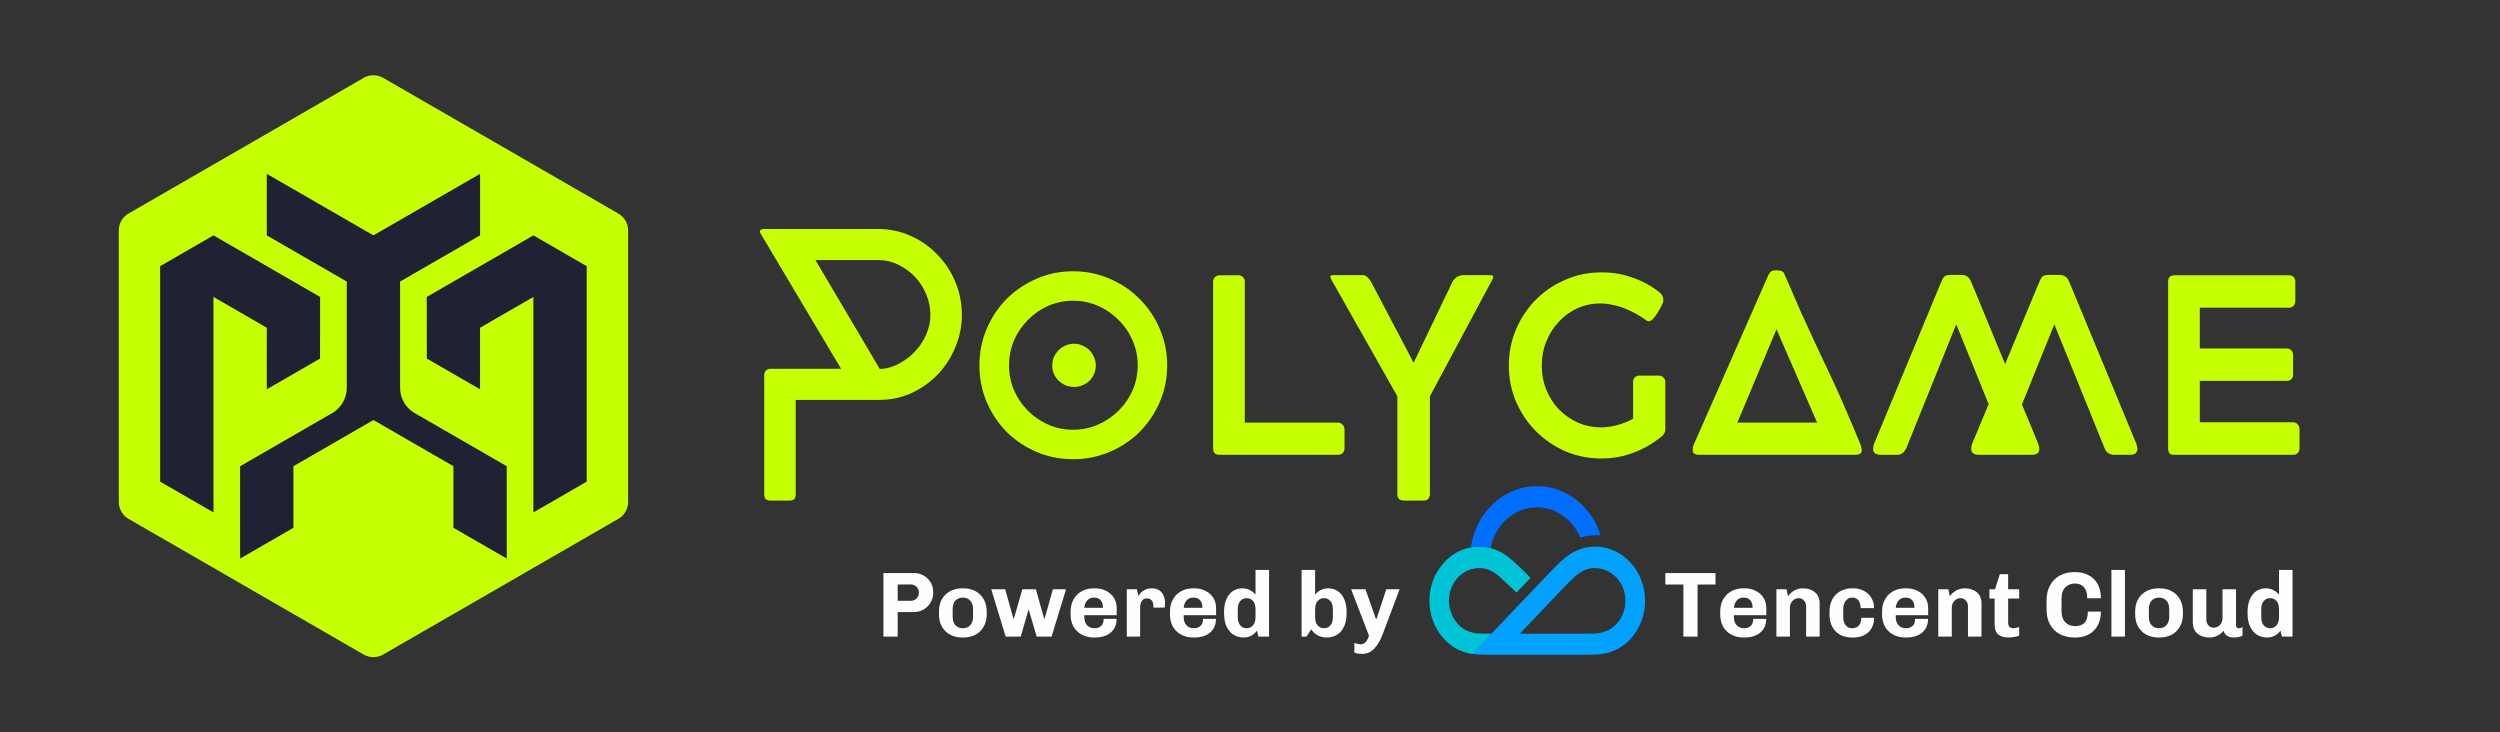 <svg width="864" height="253" viewBox="0 0 864 253" fill="none" xmlns="http://www.w3.org/2000/svg">
<rect x="0" y="0" width="864" height="253" fill="#333333" stroke="none"/>
<path d="M213.718 73.814L132.406 26.9C131.387 26.312 130.232 26.002 129.055 26.002C127.879 26.002 126.723 26.312 125.704 26.9L44.401 73.814C43.383 74.401 42.538 75.246 41.949 76.264C41.361 77.281 41.051 78.436 41.05 79.611V173.497C41.05 174.674 41.359 175.83 41.947 176.849C42.536 177.868 43.382 178.715 44.401 179.303L125.704 226.217C126.723 226.805 127.879 227.115 129.055 227.115C130.232 227.115 131.387 226.805 132.406 226.217L213.718 179.303C214.737 178.715 215.583 177.868 216.172 176.849C216.76 175.83 217.069 174.674 217.069 173.497V79.611C217.068 78.436 216.758 77.281 216.169 76.264C215.581 75.246 214.736 74.401 213.718 73.814Z" fill="#C6FF00"/>
<path d="M55.349 91.985V166.452L73.779 177.092V102.624L92.201 113.264V134.543L110.607 123.92L110.632 102.624L73.779 81.346L55.349 91.985Z" fill="#212134"/>
<path d="M202.76 91.985V166.452L184.338 177.092V102.624L165.908 113.264V134.543L147.511 123.92L147.486 102.624L184.338 81.346L202.76 91.985Z" fill="#212134"/>
<path d="M138.271 134.056V97.304L165.917 81.345V60.074L129.056 81.345L92.195 60.074V81.345L119.84 97.304V134.056C119.84 135.82 119.375 137.553 118.493 139.081C117.611 140.609 116.342 141.878 114.814 142.76L82.98 161.132V193.042L101.41 182.402V161.123L129.056 145.164L156.701 161.123V182.402L175.132 193.042V161.123L143.297 142.752C141.771 141.87 140.503 140.603 139.62 139.076C138.738 137.55 138.273 135.819 138.271 134.056Z" fill="#212134"/>
<path d="M303.458 79.137C307.548 79.137 311.364 79.959 314.906 81.604C318.448 83.206 321.505 85.378 324.077 88.118C326.692 90.817 328.737 93.959 330.213 97.543C331.688 101.127 332.426 104.901 332.426 108.865C332.426 112.66 331.688 116.328 330.213 119.87C328.779 123.412 326.776 126.553 324.204 129.294C321.632 131.993 318.596 134.165 315.096 135.809C311.596 137.411 307.801 138.213 303.711 138.213H274.995V170.976C274.995 172.325 274.321 173 272.971 173H266.267C264.833 173 264.116 172.325 264.116 170.976V129.61C264.116 128.978 264.306 128.472 264.686 128.093C265.107 127.671 265.634 127.46 266.267 127.46H290.681L262.978 80.908C262.725 80.528 262.598 80.191 262.598 79.896C262.598 79.643 262.746 79.453 263.041 79.327C263.336 79.2 263.652 79.137 263.99 79.137H303.458ZM281.826 89.889L304.09 127.586C306.452 127.418 308.686 126.764 310.795 125.626C312.945 124.487 314.801 123.054 316.361 121.325C317.963 119.596 319.228 117.656 320.156 115.506C321.083 113.313 321.547 111.057 321.547 108.738C321.547 106.377 321.083 104.079 320.156 101.844C319.228 99.567 317.942 97.543 316.298 95.772C314.653 94.001 312.734 92.588 310.542 91.534C308.349 90.438 305.988 89.889 303.458 89.889H281.826ZM338.486 126.258C338.486 121.789 339.33 117.572 341.016 113.608C342.703 109.645 345.001 106.208 347.911 103.299C350.862 100.347 354.299 98.028 358.22 96.341C362.142 94.612 366.359 93.748 370.87 93.748C375.34 93.748 379.557 94.612 383.52 96.341C387.484 98.028 390.921 100.347 393.83 103.299C396.782 106.208 399.101 109.645 400.788 113.608C402.517 117.572 403.381 121.789 403.381 126.258C403.381 130.77 402.517 135.008 400.788 138.971C399.101 142.893 396.782 146.33 393.83 149.281C390.921 152.191 387.484 154.489 383.52 156.176C379.557 157.862 375.34 158.706 370.87 158.706C366.359 158.706 362.142 157.862 358.22 156.176C354.299 154.489 350.862 152.191 347.911 149.281C345.001 146.33 342.703 142.893 341.016 138.971C339.33 135.008 338.486 130.77 338.486 126.258ZM348.733 126.258C348.733 129.294 349.302 132.162 350.441 134.86C351.621 137.559 353.224 139.92 355.248 141.944C357.272 143.968 359.612 145.571 362.268 146.751C364.967 147.932 367.834 148.522 370.87 148.522C373.906 148.522 376.774 147.932 379.472 146.751C382.171 145.571 384.532 143.968 386.556 141.944C388.623 139.92 390.246 137.559 391.427 134.86C392.607 132.162 393.198 129.294 393.198 126.258C393.198 123.222 392.607 120.355 391.427 117.656C390.246 114.958 388.623 112.596 386.556 110.572C384.532 108.506 382.171 106.883 379.472 105.702C376.774 104.521 373.906 103.931 370.87 103.931C367.834 103.931 364.967 104.521 362.268 105.702C359.612 106.883 357.272 108.506 355.248 110.572C353.224 112.596 351.621 114.958 350.441 117.656C349.302 120.355 348.733 123.222 348.733 126.258ZM371.187 118.795C370.133 118.795 369.142 119.006 368.214 119.427C367.328 119.807 366.548 120.334 365.874 121.009C365.199 121.683 364.651 122.484 364.229 123.412C363.85 124.298 363.66 125.267 363.66 126.322C363.66 127.334 363.85 128.303 364.229 129.231C364.651 130.117 365.199 130.897 365.874 131.571C366.548 132.204 367.328 132.731 368.214 133.152C369.142 133.532 370.133 133.722 371.187 133.722C372.241 133.722 373.211 133.532 374.096 133.152C375.024 132.773 375.825 132.267 376.5 131.634C377.174 130.96 377.701 130.18 378.081 129.294C378.503 128.367 378.713 127.376 378.713 126.322C378.713 125.267 378.503 124.298 378.081 123.412C377.701 122.484 377.174 121.683 376.5 121.009C375.825 120.334 375.024 119.807 374.096 119.427C373.211 119.006 372.241 118.795 371.187 118.795ZM462.45 146.055C463.04 146.055 463.546 146.287 463.968 146.751C464.431 147.173 464.663 147.742 464.663 148.459V154.974C464.663 155.606 464.452 156.133 464.031 156.555C463.651 156.977 463.124 157.188 462.45 157.188H421.464C419.988 157.188 419.25 156.45 419.25 154.974V97.353C419.25 96.721 419.461 96.193 419.882 95.772C420.304 95.35 420.873 95.139 421.59 95.139H427.978C428.569 95.139 429.075 95.329 429.496 95.709C429.96 96.088 430.192 96.636 430.192 97.353V146.055H462.45ZM494.183 136.947V170.786C494.099 172.262 493.361 173 491.969 173H485.265C483.705 173 482.925 172.262 482.925 170.786V136.947L460.344 97.037C459.965 96.404 459.775 95.94 459.775 95.645C459.775 95.266 460.091 95.076 460.724 95.076H470.97C471.561 95.076 472.046 95.266 472.425 95.645C472.847 95.983 473.29 96.51 473.753 97.227L488.554 125.373L502.026 97.29C502.87 95.94 504.029 95.203 505.505 95.076H515.119C515.751 95.076 516.068 95.287 516.068 95.709C516.068 96.004 515.899 96.425 515.562 96.974L494.183 136.947ZM575.533 148.459C575.533 148.923 575.385 149.408 575.09 149.914C574.795 150.378 574.478 150.715 574.141 150.926C571.316 153.245 568.132 155.079 564.59 156.428C561.091 157.778 557.38 158.453 553.458 158.453C549.073 158.453 544.941 157.63 541.061 155.986C537.182 154.299 533.788 152.001 530.878 149.092C527.969 146.182 525.671 142.788 523.984 138.908C522.297 134.987 521.454 130.791 521.454 126.322C521.454 121.852 522.297 117.656 523.984 113.735C525.671 109.813 527.969 106.398 530.878 103.488C533.788 100.579 537.182 98.302 541.061 96.657C544.941 94.971 549.073 94.127 553.458 94.127C557.296 94.127 560.901 94.739 564.274 95.962C567.647 97.142 570.705 98.808 573.445 100.958C573.867 101.253 574.204 101.654 574.457 102.16C574.71 102.624 574.837 103.151 574.837 103.741V104.247C574.71 104.627 574.457 105.196 574.078 105.955C573.741 106.672 573.319 107.41 572.813 108.169C572.349 108.928 571.843 109.602 571.295 110.193C570.789 110.741 570.325 111.015 569.903 111.015C569.693 111.015 569.461 110.973 569.208 110.889C568.322 110.214 567.268 109.518 566.045 108.801C564.822 108.084 563.515 107.431 562.124 106.841C560.732 106.25 559.256 105.786 557.696 105.449C556.178 105.07 554.639 104.88 553.079 104.88C550.212 104.88 547.534 105.449 545.046 106.587C542.6 107.726 540.471 109.286 538.658 111.268C536.845 113.208 535.411 115.485 534.357 118.099C533.345 120.671 532.839 123.412 532.839 126.322C532.839 129.315 533.366 132.119 534.42 134.734C535.474 137.306 536.929 139.562 538.784 141.502C540.64 143.399 542.811 144.917 545.299 146.055C547.829 147.152 550.549 147.7 553.458 147.7C555.145 147.7 556.937 147.447 558.835 146.941C560.774 146.435 562.63 145.697 564.401 144.727V132.014C564.401 131.297 564.611 130.749 565.033 130.37C565.455 129.99 565.961 129.8 566.551 129.8H573.256C573.972 129.8 574.521 130.032 574.9 130.496C575.322 130.918 575.533 131.424 575.533 132.014V148.459ZM587.332 157.188C585.772 157.188 584.991 156.66 584.991 155.606C584.991 155.016 585.013 154.636 585.055 154.468C585.097 154.299 585.139 154.173 585.181 154.088L611.114 95.139C611.282 94.802 611.514 94.444 611.809 94.064C612.105 93.642 612.779 93.431 613.833 93.431H614.276C614.867 93.431 615.33 93.516 615.668 93.684C616.005 93.811 616.258 93.98 616.427 94.191C616.595 94.401 616.701 94.633 616.743 94.886C616.827 95.097 616.912 95.266 616.996 95.392C619.104 100.284 620.917 104.458 622.435 107.916C623.996 111.373 625.408 114.452 626.673 117.15C627.938 119.849 629.119 122.379 630.215 124.74C631.354 127.059 632.534 129.568 633.757 132.267C635.022 134.966 636.393 138.044 637.868 141.502C639.386 144.959 641.157 149.155 643.181 154.088L643.118 154.025L643.245 154.657C643.287 154.868 643.329 155.058 643.371 155.227C643.413 155.395 643.434 155.522 643.434 155.606C643.434 156.66 642.675 157.188 641.157 157.188H587.332ZM600.424 146.055H628.001L613.96 113.798L600.424 146.055ZM683.987 157.188C682.173 157.188 681.267 156.513 681.267 155.164C681.267 154.531 681.351 153.983 681.52 153.519C681.731 153.013 681.878 152.655 681.963 152.444L687.276 139.667L676.08 112.09L658.813 154.911C658.476 155.627 658.033 156.197 657.485 156.618C656.979 156.998 656.304 157.188 655.461 157.188H650.085C648.271 157.188 647.365 156.513 647.365 155.164C647.365 154.531 647.449 153.983 647.618 153.519C647.829 153.013 647.976 152.655 648.061 152.444L670.894 97.416C671.231 96.573 671.59 95.962 671.969 95.582C672.349 95.203 673.086 95.013 674.183 95.013H677.851C678.61 95.013 679.264 95.181 679.812 95.519C680.36 95.814 680.845 96.468 681.267 97.48L692.968 125.815L704.796 97.416C705.133 96.573 705.492 95.962 705.871 95.582C706.251 95.203 706.988 95.013 708.085 95.013H711.753C712.512 95.013 713.166 95.181 713.714 95.519C714.262 95.814 714.747 96.468 715.169 97.48L738.255 153.203C738.339 153.287 738.424 153.582 738.508 154.088C738.635 154.552 738.698 154.889 738.698 155.1C738.698 156.492 737.812 157.188 736.041 157.188H730.728C729.084 157.188 727.966 156.45 727.376 154.974L709.982 112.09L698.787 139.794L704.353 153.203C704.437 153.287 704.522 153.582 704.606 154.088C704.733 154.552 704.796 154.889 704.796 155.1C704.796 156.492 703.91 157.188 702.139 157.188H683.987ZM790.355 120.439C790.946 120.439 791.452 120.65 791.873 121.072C792.295 121.493 792.506 122.063 792.506 122.78V129.421C792.506 130.053 792.316 130.58 791.937 131.002C791.557 131.424 791.03 131.634 790.355 131.634H760.248V145.929H792.506C793.096 145.929 793.602 146.161 794.024 146.625C794.488 147.046 794.72 147.616 794.72 148.333V154.974C794.72 155.606 794.509 156.133 794.087 156.555C793.708 156.977 793.18 157.188 792.506 157.188H751.077C749.896 157.145 749.306 156.407 749.306 154.974V97.353C749.306 95.877 750.044 95.139 751.52 95.139H791.114C791.789 95.139 792.316 95.35 792.696 95.772C793.075 96.193 793.265 96.721 793.265 97.353V103.994C793.265 104.711 793.054 105.28 792.632 105.702C792.211 106.124 791.705 106.335 791.114 106.335H760.248V120.439H790.355Z" fill="#C6FF00"/>
<path d="M310.232 220H305.304V198.048H315.896C317.091 198.048 318.189 198.336 319.192 198.912C320.216 199.467 321.027 200.245 321.624 201.248C322.221 202.251 322.52 203.371 322.52 204.608V204.8C322.52 206.016 322.221 207.147 321.624 208.192C321.048 209.216 320.248 210.027 319.224 210.624C318.221 211.221 317.112 211.52 315.896 211.52H310.232V220ZM310.232 207.648H314.744C315.555 207.648 316.227 207.381 316.76 206.848C317.293 206.293 317.56 205.653 317.56 204.928V204.736C317.56 203.989 317.293 203.349 316.76 202.816C316.248 202.261 315.576 201.984 314.744 201.984H310.232V207.648ZM341.013 212.288C341.013 213.931 340.661 215.36 339.957 216.576C339.274 217.792 338.325 218.72 337.109 219.36C335.893 220 334.528 220.32 333.013 220.32H332.501C330.986 220.32 329.621 220 328.405 219.36C327.189 218.72 326.229 217.792 325.525 216.576C324.842 215.36 324.501 213.931 324.501 212.288V211.36C324.501 209.717 324.842 208.288 325.525 207.072C326.229 205.856 327.189 204.928 328.405 204.288C329.621 203.648 330.986 203.328 332.501 203.328H333.013C334.528 203.328 335.893 203.648 337.109 204.288C338.325 204.928 339.274 205.856 339.957 207.072C340.661 208.288 341.013 209.717 341.013 211.36V212.288ZM336.277 210.528C336.277 209.227 335.946 208.235 335.285 207.552C334.645 206.869 333.802 206.528 332.757 206.528C331.712 206.528 330.858 206.869 330.197 207.552C329.557 208.235 329.237 209.227 329.237 210.528V213.12C329.237 214.421 329.557 215.413 330.197 216.096C330.858 216.779 331.712 217.12 332.757 217.12C333.802 217.12 334.645 216.779 335.285 216.096C335.946 215.413 336.277 214.421 336.277 213.12V210.528ZM355.399 210.88C354.247 214.933 353.372 217.973 352.775 220H347.559L342.567 203.648H347.399L350.215 213.76H350.407C350.962 211.797 351.388 210.325 351.687 209.344L353.319 203.648H357.991L360.839 213.76H361.031C362.311 209.28 363.26 205.909 363.879 203.648H368.423L363.431 220H358.279L355.591 210.88H355.399ZM385.905 213.888C385.905 215.317 385.564 216.523 384.881 217.504C384.198 218.464 383.292 219.179 382.161 219.648C381.052 220.096 379.836 220.32 378.513 220.32H378.001C376.486 220.32 375.121 220 373.905 219.36C372.689 218.72 371.729 217.803 371.025 216.608C370.342 215.392 370.001 213.952 370.001 212.288V211.36C370.001 209.717 370.353 208.288 371.057 207.072C371.761 205.856 372.71 204.928 373.905 204.288C375.121 203.648 376.486 203.328 378.001 203.328H378.513C379.836 203.328 381.062 203.605 382.193 204.16C383.324 204.693 384.23 205.483 384.913 206.528C385.596 207.552 385.937 208.768 385.937 210.176V212.608H374.737V213.376C374.737 214.443 375.046 215.339 375.665 216.064C376.305 216.768 377.169 217.12 378.257 217.12C379.238 217.12 380.006 216.853 380.561 216.32C381.137 215.765 381.425 214.955 381.425 213.888H385.905ZM378.033 206.528C377.094 206.528 376.326 206.859 375.729 207.52C375.153 208.181 374.822 209.024 374.737 210.048H381.201C381.201 208.96 380.945 208.107 380.433 207.488C379.942 206.848 379.142 206.528 378.033 206.528ZM398.609 209.248C398.609 208.587 398.427 208.021 398.065 207.552C397.702 207.061 397.126 206.816 396.337 206.816C395.59 206.816 395.014 207.115 394.609 207.712C394.225 208.288 394.033 209.013 394.033 209.888V220H389.424V203.648H392.881L393.457 206.048C393.542 205.813 393.755 205.483 394.097 205.056C394.459 204.629 394.971 204.235 395.633 203.872C396.315 203.509 397.115 203.328 398.033 203.328C399.505 203.328 400.635 203.787 401.425 204.704C402.235 205.621 402.641 206.837 402.641 208.352C402.641 208.672 402.619 208.992 402.577 209.312C402.555 209.632 402.534 209.856 402.513 209.984H398.609V209.248ZM420.249 213.888C420.249 215.317 419.907 216.523 419.225 217.504C418.542 218.464 417.635 219.179 416.505 219.648C415.395 220.096 414.179 220.32 412.857 220.32H412.345C410.83 220.32 409.465 220 408.249 219.36C407.033 218.72 406.073 217.803 405.369 216.608C404.686 215.392 404.345 213.952 404.345 212.288V211.36C404.345 209.717 404.697 208.288 405.401 207.072C406.105 205.856 407.054 204.928 408.249 204.288C409.465 203.648 410.83 203.328 412.345 203.328H412.857C414.179 203.328 415.406 203.605 416.537 204.16C417.667 204.693 418.574 205.483 419.257 206.528C419.939 207.552 420.281 208.768 420.281 210.176V212.608H409.081V213.376C409.081 214.443 409.39 215.339 410.009 216.064C410.649 216.768 411.513 217.12 412.601 217.12C413.582 217.12 414.35 216.853 414.905 216.32C415.481 215.765 415.769 214.955 415.769 213.888H420.249ZM412.377 206.528C411.438 206.528 410.67 206.859 410.073 207.52C409.497 208.181 409.166 209.024 409.081 210.048H415.545C415.545 208.96 415.289 208.107 414.777 207.488C414.286 206.848 413.486 206.528 412.377 206.528ZM434.424 217.952C433.23 219.531 431.694 220.32 429.816 220.32C428.536 220.32 427.384 220.011 426.36 219.392C425.336 218.773 424.526 217.835 423.928 216.576C423.331 215.317 423.032 213.76 423.032 211.904V211.552C423.032 209.781 423.31 208.277 423.864 207.04C424.419 205.803 425.166 204.875 426.104 204.256C427.064 203.637 428.142 203.328 429.336 203.328C430.36 203.328 431.256 203.541 432.024 203.968C432.814 204.395 433.443 204.917 433.912 205.536V196.96H438.584V220H434.904L434.424 217.952ZM427.768 213.248C427.768 214.485 428.056 215.445 428.632 216.128C429.208 216.789 429.944 217.12 430.84 217.12C431.736 217.12 432.472 216.789 433.048 216.128C433.624 215.445 433.912 214.485 433.912 213.248V210.592C433.912 209.333 433.624 208.373 433.048 207.712C432.472 207.051 431.736 206.72 430.84 206.72C429.944 206.72 429.208 207.051 428.632 207.712C428.056 208.373 427.768 209.333 427.768 210.592V213.248ZM454.503 205.536C454.972 204.917 455.591 204.395 456.359 203.968C457.148 203.541 458.055 203.328 459.079 203.328C460.273 203.328 461.34 203.637 462.279 204.256C463.239 204.875 463.996 205.803 464.551 207.04C465.105 208.277 465.383 209.781 465.383 211.552V211.904C465.383 213.76 465.084 215.317 464.487 216.576C463.889 217.835 463.079 218.773 462.055 219.392C461.031 220.011 459.879 220.32 458.599 220.32C457.425 220.32 456.38 220.085 455.463 219.616C454.545 219.125 453.777 218.421 453.159 217.504L452.615 218.336C452.401 218.699 452.199 219.019 452.007 219.296C451.815 219.552 451.655 219.787 451.527 220H449.831V196.96H454.503V205.536ZM460.647 210.592C460.647 209.333 460.359 208.373 459.783 207.712C459.207 207.051 458.471 206.72 457.575 206.72C456.679 206.72 455.943 207.051 455.367 207.712C454.791 208.373 454.503 209.333 454.503 210.592V213.248C454.503 214.485 454.791 215.445 455.367 216.128C455.943 216.789 456.679 217.12 457.575 217.12C458.471 217.12 459.207 216.789 459.783 216.128C460.359 215.445 460.647 214.485 460.647 213.248V210.592ZM477.886 219.104C477.097 221.237 476.126 222.912 474.974 224.128C473.822 225.365 472.435 225.984 470.814 225.984C469.683 225.984 468.766 225.824 468.062 225.504V222.208C468.318 222.315 468.649 222.411 469.054 222.496C469.459 222.603 469.843 222.656 470.206 222.656C471.571 222.656 472.542 221.664 473.118 219.68L466.942 203.648H471.902L475.518 213.92H475.71L479.102 203.648H483.71L477.886 219.104ZM586.673 202.016V220H581.777V202.016H575.537V198.048H592.881V202.016H586.673ZM610.405 213.888C610.405 215.317 610.064 216.523 609.381 217.504C608.698 218.464 607.792 219.179 606.661 219.648C605.552 220.096 604.336 220.32 603.013 220.32H602.501C600.986 220.32 599.621 220 598.405 219.36C597.189 218.72 596.229 217.803 595.525 216.608C594.842 215.392 594.501 213.952 594.501 212.288V211.36C594.501 209.717 594.853 208.288 595.557 207.072C596.261 205.856 597.21 204.928 598.405 204.288C599.621 203.648 600.986 203.328 602.501 203.328H603.013C604.336 203.328 605.562 203.605 606.693 204.16C607.824 204.693 608.73 205.483 609.413 206.528C610.096 207.552 610.437 208.768 610.437 210.176V212.608H599.237V213.376C599.237 214.443 599.546 215.339 600.165 216.064C600.805 216.768 601.669 217.12 602.757 217.12C603.738 217.12 604.506 216.853 605.061 216.32C605.637 215.765 605.925 214.955 605.925 213.888H610.405ZM602.533 206.528C601.594 206.528 600.826 206.859 600.229 207.52C599.653 208.181 599.322 209.024 599.237 210.048H605.701C605.701 208.96 605.445 208.107 604.933 207.488C604.442 206.848 603.642 206.528 602.533 206.528ZM617.925 206.048C619.269 204.235 621.007 203.328 623.141 203.328C624.805 203.328 626.17 203.776 627.237 204.672C628.325 205.568 628.869 206.869 628.869 208.576V220H624.197V209.6C624.197 208.768 623.951 208.085 623.461 207.552C622.991 206.997 622.383 206.72 621.637 206.72C620.805 206.72 620.09 207.04 619.493 207.68C618.895 208.299 618.597 209.056 618.597 209.952V220H613.924V203.648H617.413L617.925 206.048ZM637.018 213.376C637.018 214.443 637.296 215.339 637.85 216.064C638.405 216.768 639.152 217.12 640.09 217.12C641.072 217.12 641.84 216.821 642.394 216.224C642.97 215.605 643.258 214.699 643.258 213.504H647.674C647.674 215.019 647.344 216.288 646.682 217.312C646.042 218.336 645.189 219.093 644.122 219.584C643.056 220.075 641.882 220.32 640.602 220.32H640.09C637.701 220.32 635.802 219.616 634.394 218.208C632.986 216.779 632.282 214.805 632.282 212.288V211.36C632.282 209.696 632.613 208.267 633.274 207.072C633.957 205.856 634.885 204.928 636.058 204.288C637.232 203.648 638.576 203.328 640.09 203.328H640.602C641.861 203.328 643.024 203.605 644.09 204.16C645.178 204.693 646.042 205.483 646.682 206.528C647.344 207.552 647.674 208.768 647.674 210.176H643.034C643.034 209.067 642.789 208.181 642.298 207.52C641.808 206.859 641.082 206.528 640.122 206.528C639.162 206.528 638.405 206.912 637.85 207.68C637.296 208.427 637.018 209.376 637.018 210.528V213.376ZM666.343 213.888C666.343 215.317 666.001 216.523 665.319 217.504C664.636 218.464 663.729 219.179 662.599 219.648C661.489 220.096 660.273 220.32 658.951 220.32H658.439C656.924 220.32 655.559 220 654.343 219.36C653.127 218.72 652.167 217.803 651.463 216.608C650.78 215.392 650.439 213.952 650.439 212.288V211.36C650.439 209.717 650.791 208.288 651.495 207.072C652.199 205.856 653.148 204.928 654.343 204.288C655.559 203.648 656.924 203.328 658.439 203.328H658.951C660.273 203.328 661.5 203.605 662.631 204.16C663.761 204.693 664.668 205.483 665.351 206.528C666.033 207.552 666.375 208.768 666.375 210.176V212.608H655.175V213.376C655.175 214.443 655.484 215.339 656.103 216.064C656.743 216.768 657.607 217.12 658.695 217.12C659.676 217.12 660.444 216.853 660.999 216.32C661.575 215.765 661.863 214.955 661.863 213.888H666.343ZM658.47 206.528C657.532 206.528 656.764 206.859 656.167 207.52C655.591 208.181 655.26 209.024 655.175 210.048H661.639C661.639 208.96 661.383 208.107 660.871 207.488C660.38 206.848 659.58 206.528 658.47 206.528ZM673.862 206.048C675.206 204.235 676.945 203.328 679.078 203.328C680.742 203.328 682.107 203.776 683.174 204.672C684.262 205.568 684.806 206.869 684.806 208.576V220H680.134V209.6C680.134 208.768 679.889 208.085 679.398 207.552C678.929 206.997 678.321 206.72 677.574 206.72C676.742 206.72 676.027 207.04 675.43 207.68C674.833 208.299 674.534 209.056 674.534 209.952V220H669.862V203.648H673.35L673.862 206.048ZM697.82 219.712C697.393 219.883 696.828 220.021 696.124 220.128C695.441 220.256 694.833 220.32 694.3 220.32C692.657 220.32 691.42 219.968 690.588 219.264C689.756 218.56 689.34 217.387 689.34 215.744V206.848H687.548V203.648H689.5L691.132 198.432H694.012V203.648H697.82V206.848H694.012V214.944C694.012 215.797 694.172 216.373 694.492 216.672C694.833 216.971 695.281 217.12 695.836 217.12C696.092 217.12 696.422 217.077 696.828 216.992C697.233 216.907 697.564 216.811 697.82 216.704V219.712ZM712.47 211.296C712.47 212.917 712.907 214.176 713.782 215.072C714.657 215.947 715.766 216.384 717.11 216.384C718.625 216.384 719.745 215.979 720.47 215.168C721.195 214.336 721.558 213.067 721.558 211.36H726.07C726.07 213.237 725.686 214.859 724.918 216.224C724.171 217.568 723.137 218.592 721.814 219.296C720.491 219.979 718.998 220.32 717.334 220.32H716.886C715.051 220.32 713.409 219.947 711.958 219.2C710.507 218.453 709.366 217.355 708.534 215.904C707.702 214.432 707.286 212.661 707.286 210.592V207.456C707.286 205.451 707.702 203.712 708.534 202.24C709.366 200.768 710.497 199.648 711.926 198.88C713.377 198.112 714.987 197.728 716.758 197.728H717.206C718.913 197.728 720.427 198.069 721.75 198.752C723.094 199.413 724.15 200.427 724.918 201.792C725.686 203.136 726.07 204.789 726.07 206.752H721.366C721.366 205.088 720.993 203.829 720.246 202.976C719.521 202.101 718.465 201.664 717.078 201.664C715.734 201.664 714.625 202.112 713.75 203.008C712.897 203.883 712.47 205.131 712.47 206.752V211.296ZM729.706 220V196.96H734.378V220H729.706ZM754.419 212.288C754.419 213.931 754.067 215.36 753.363 216.576C752.681 217.792 751.731 218.72 750.515 219.36C749.299 220 747.934 220.32 746.419 220.32H745.907C744.393 220.32 743.027 220 741.811 219.36C740.595 218.72 739.635 217.792 738.931 216.576C738.249 215.36 737.907 213.931 737.907 212.288V211.36C737.907 209.717 738.249 208.288 738.931 207.072C739.635 205.856 740.595 204.928 741.811 204.288C743.027 203.648 744.393 203.328 745.907 203.328H746.419C747.934 203.328 749.299 203.648 750.515 204.288C751.731 204.928 752.681 205.856 753.363 207.072C754.067 208.288 754.419 209.717 754.419 211.36V212.288ZM749.683 210.528C749.683 209.227 749.353 208.235 748.691 207.552C748.051 206.869 747.209 206.528 746.163 206.528C745.118 206.528 744.265 206.869 743.603 207.552C742.963 208.235 742.643 209.227 742.643 210.528V213.12C742.643 214.421 742.963 215.413 743.603 216.096C744.265 216.779 745.118 217.12 746.163 217.12C747.209 217.12 748.051 216.779 748.691 216.096C749.353 215.413 749.683 214.421 749.683 213.12V210.528ZM772.773 216.16C772.773 216.48 772.869 216.725 773.061 216.896C773.253 217.045 773.467 217.12 773.701 217.12C773.915 217.12 774.149 217.077 774.405 216.992C774.661 216.907 774.864 216.832 775.013 216.768V219.648C774.224 220.096 773.285 220.32 772.197 220.32C770.064 220.32 768.827 219.541 768.485 217.984C767.141 219.541 765.499 220.32 763.557 220.32C761.893 220.32 760.517 219.872 759.429 218.976C758.363 218.08 757.829 216.779 757.829 215.072V203.648H762.501V214.048C762.501 214.88 762.736 215.573 763.205 216.128C763.696 216.661 764.315 216.928 765.061 216.928C765.893 216.928 766.608 216.619 767.205 216C767.803 215.36 768.101 214.592 768.101 213.696V203.648H772.773V216.16ZM788.143 217.952C786.948 219.531 785.412 220.32 783.535 220.32C782.255 220.32 781.103 220.011 780.079 219.392C779.055 218.773 778.244 217.835 777.647 216.576C777.05 215.317 776.751 213.76 776.751 211.904V211.552C776.751 209.781 777.028 208.277 777.583 207.04C778.138 205.803 778.884 204.875 779.823 204.256C780.783 203.637 781.86 203.328 783.055 203.328C784.079 203.328 784.975 203.541 785.743 203.968C786.532 204.395 787.162 204.917 787.631 205.536V196.96H792.303V220H788.623L788.143 217.952ZM781.487 213.248C781.487 214.485 781.775 215.445 782.351 216.128C782.927 216.789 783.663 217.12 784.559 217.12C785.455 217.12 786.191 216.789 786.767 216.128C787.343 215.445 787.631 214.485 787.631 213.248V210.592C787.631 209.333 787.343 208.373 786.767 207.712C786.191 207.051 785.455 206.72 784.559 206.72C783.663 206.72 782.927 207.051 782.351 207.712C781.775 208.373 781.487 209.333 781.487 210.592V213.248Z" fill="#FFFEFE"/>
<path d="M563.58 194.519C560.455 191.085 556.132 188.889 551.289 188.889C547.122 188.889 543.529 190.465 540.352 193.224C538.946 194.407 537.54 195.814 535.717 197.729C534.779 198.63 508.792 225.994 508.792 225.994C510.198 226.219 512.02 226.219 513.739 226.276C515.301 226.276 545.247 226.276 546.497 226.276C548.997 226.276 550.664 226.276 552.434 226.163C556.497 225.825 560.299 224.249 563.371 220.983C570.194 213.72 570.298 201.895 563.58 194.519ZM558.58 215.747C557.226 217.154 554.882 218.787 551.028 218.956C549.205 219.012 547.122 219.012 546.133 219.012H525.249C532.8 211.073 539.467 204.091 540.196 203.303C540.873 202.571 542.435 200.994 543.789 199.699C546.758 196.884 549.362 196.265 551.237 196.321C554.153 196.377 556.809 197.672 558.736 199.699C562.798 204.148 562.746 211.355 558.58 215.747Z" fill="#00A1FF"/>
<path d="M521.603 192.774C518.53 190.296 515.093 188.889 511.239 188.889C506.396 188.889 502.073 191.028 498.948 194.519C492.282 201.895 492.334 213.72 499.209 220.983C501.969 223.911 505.302 225.487 508.843 226.05L515.51 219.012C514.416 219.012 512.906 218.956 511.5 218.956C507.594 218.843 505.25 217.21 503.948 215.747C499.782 211.355 499.677 204.148 503.74 199.699C505.614 197.616 508.323 196.321 511.239 196.321C513.062 196.321 515.562 196.884 518.374 199.418C519.728 200.6 522.697 203.472 523.999 204.711C524.051 204.767 524.155 204.767 524.207 204.711L528.842 199.812C528.894 199.756 528.894 199.587 528.842 199.587C526.603 197.278 523.478 194.294 521.603 192.774Z" fill="#00C4D6"/>
<path d="M553.111 184.723C549.882 174.982 541.289 168 531.238 168C519.624 168 510.041 177.178 508.323 189.115C509.26 188.946 510.197 188.889 511.187 188.889C512.593 188.889 513.895 189.058 515.093 189.396C515.145 189.396 515.145 189.396 515.145 189.396C516.707 181.344 523.322 175.32 531.186 175.32C537.748 175.32 543.476 179.599 546.08 185.624C546.132 185.68 546.185 185.736 546.289 185.736C548.268 185.173 550.559 184.835 552.851 185.004C553.059 185.061 553.111 184.948 553.111 184.723Z" fill="#006EFF"/>
</svg>
